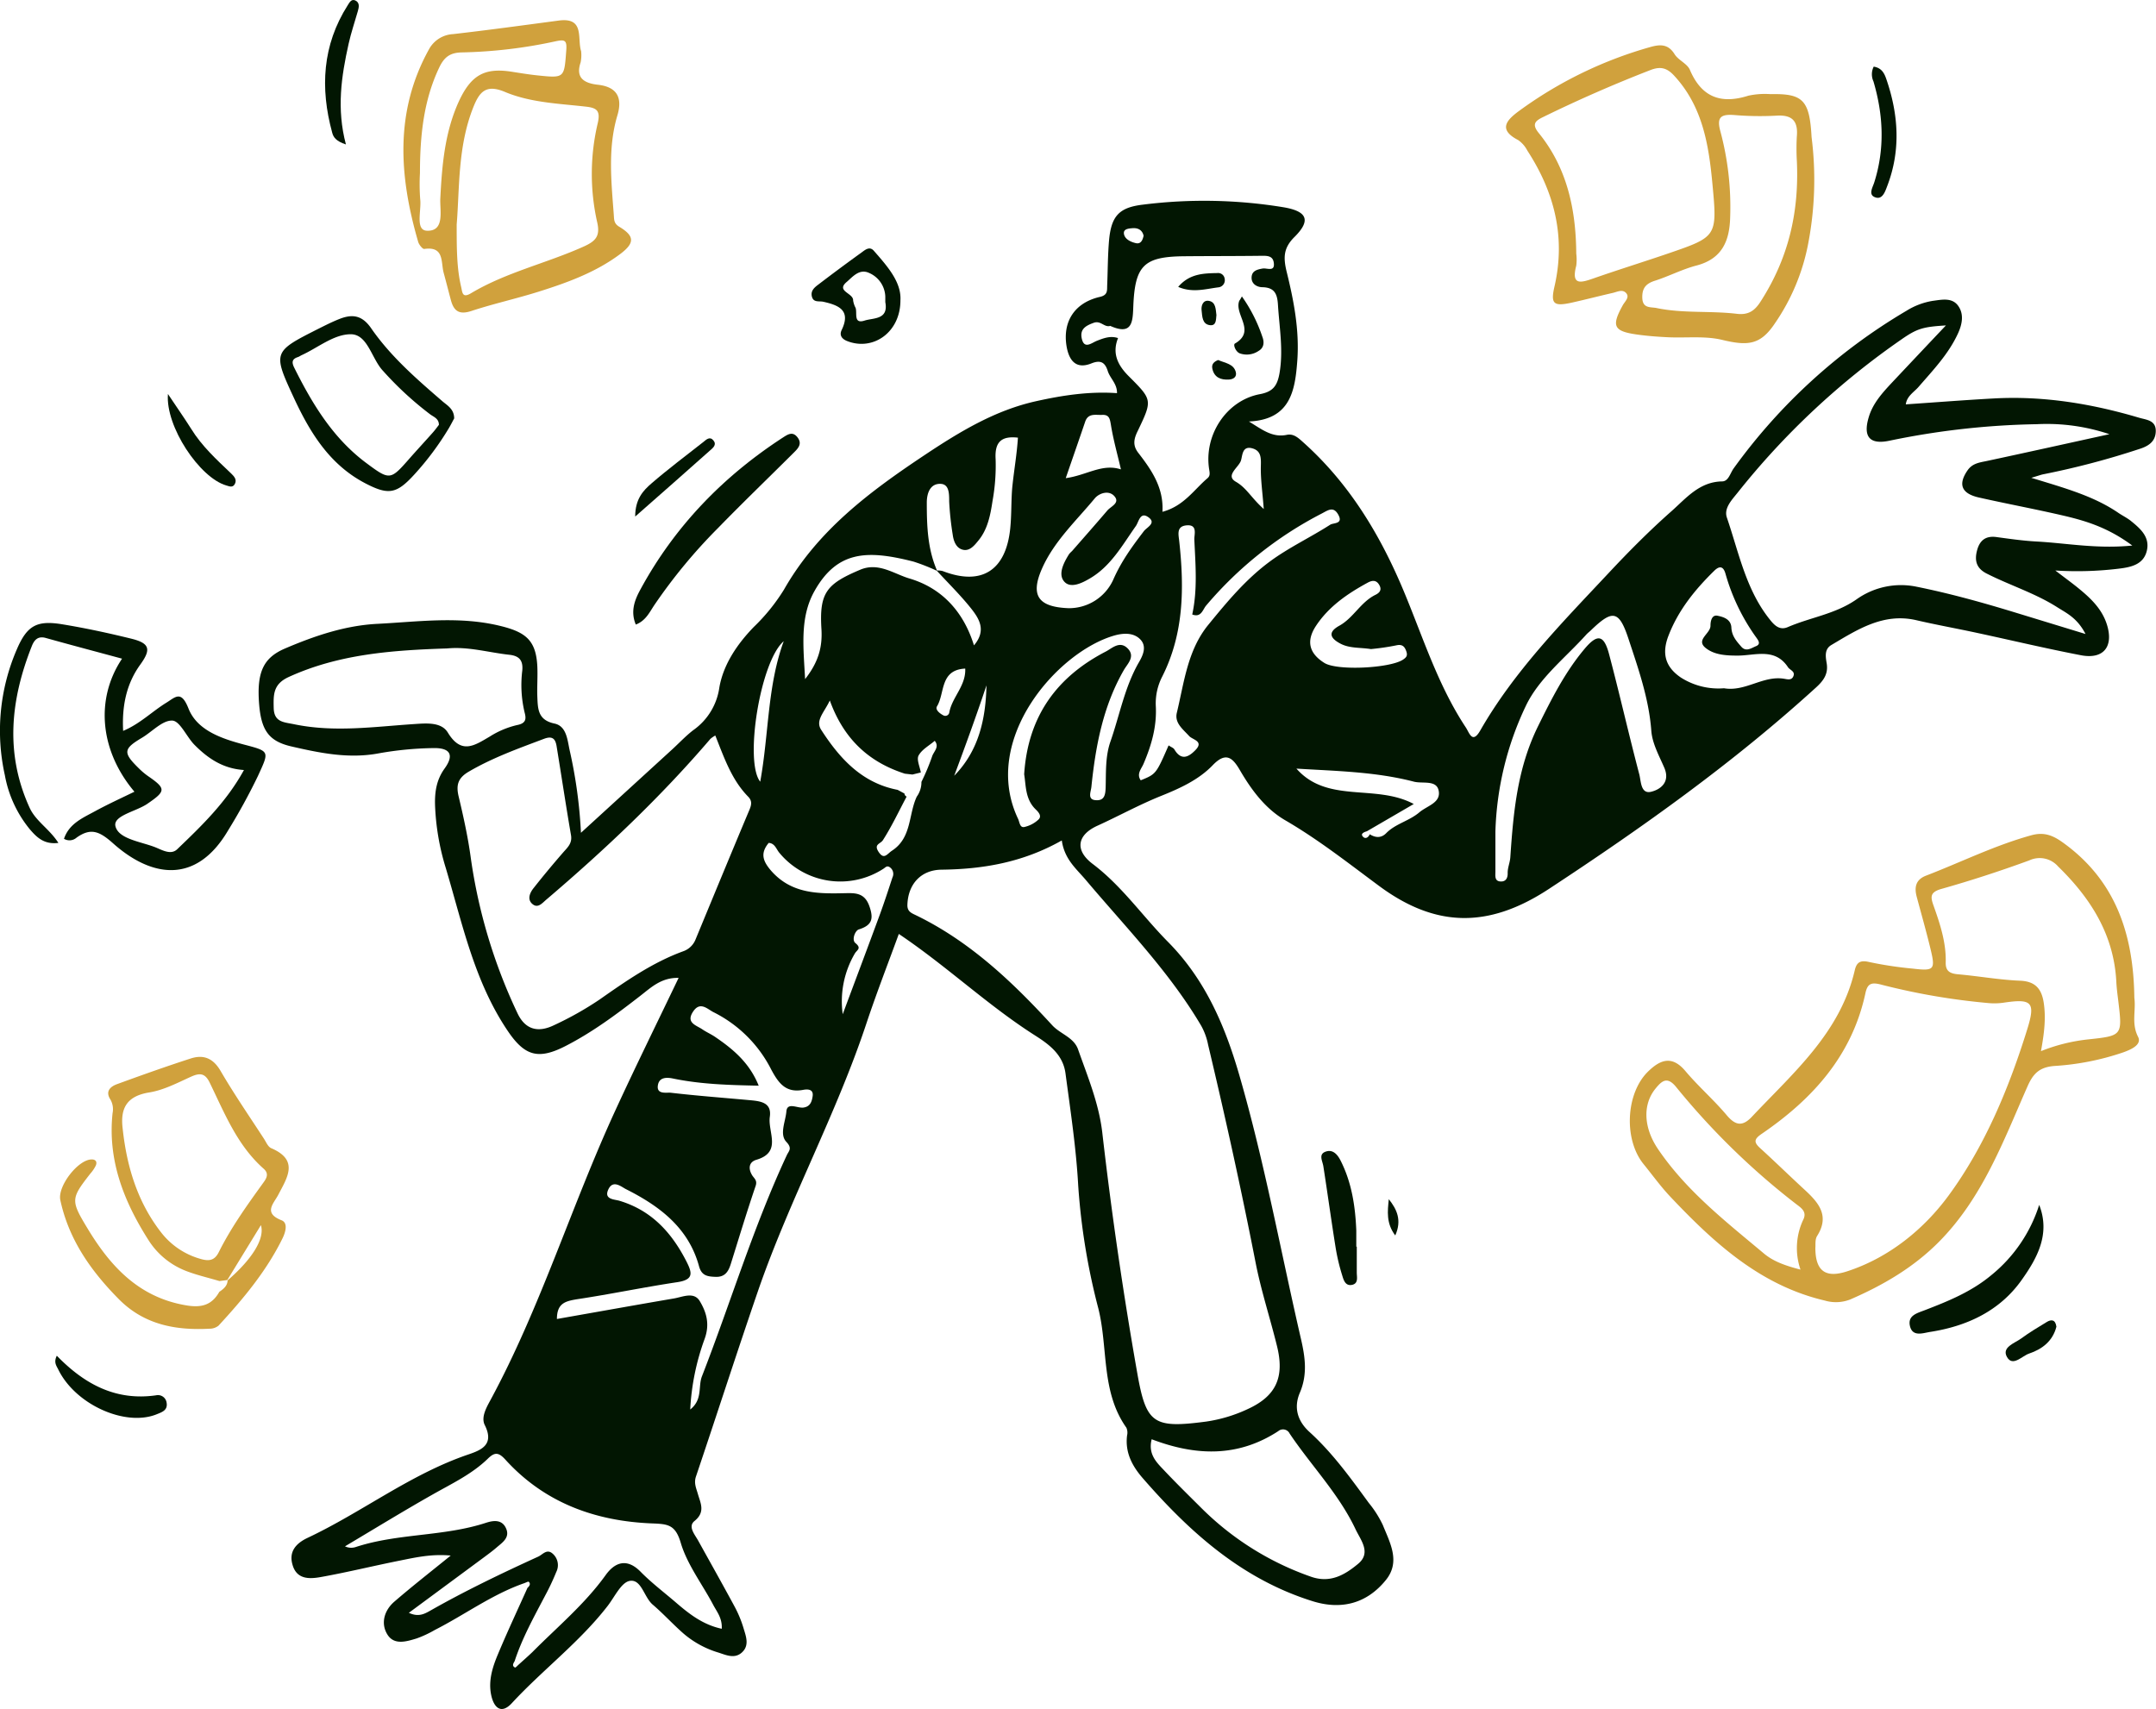 <svg id="Layer_1" data-name="Layer 1" xmlns="http://www.w3.org/2000/svg" viewBox="0 0 534.7 423.95"><defs><style>.cls-1{fill:#d0a13d;}.cls-2{fill:#021602;}</style></defs><path class="cls-1" d="M529.33,247.51c.43,3.21-.78,6.36.93,9.68,1,2-1.87,3.19-3.7,3.85a65,65,0,0,1-17.08,3.37c-3.82.31-5.32,2-6.74,5.27-5.95,13.52-11.13,27.5-21.85,38.33-6.31,6.38-13.87,10.78-22,14.31a9.74,9.74,0,0,1-6.32.28c-16-3.75-27.48-14.3-38.3-25.74-2.39-2.53-4.44-5.38-6.64-8.09-5-6.14-4.43-17.62,1.12-23,3-2.92,5.9-4.05,9.22-.12s7,7.1,10.23,10.93c2.25,2.69,4,2.88,6.35.35,10.23-10.86,21.83-20.75,25.44-36.25.45-1.94,1.33-2.59,3.55-2.06a93.53,93.53,0,0,0,10.84,1.64c5.3.63,5.64.27,4.42-4.8-1.05-4.36-2.28-8.68-3.44-13-.63-2.37-.28-4.26,2.31-5.26,8.68-3.34,17-7.49,26.06-10,2.94-.82,5.11-.19,7.74,1.69C524.86,218.42,529.13,232,529.33,247.51Zm-79.11,62c0,5.77,2.52,7.58,7.84,5.85,10.48-3.4,19.1-10.52,25.15-18.74,9-12.24,15-26.64,19.56-41.32,2.12-6.8,1.1-7.63-5.92-6.58a16.14,16.14,0,0,1-4,.06,165.29,165.29,0,0,1-26-4.47c-2.6-.71-3.67-.53-4.22,2.07-3.32,15.44-13.07,26.21-25.64,34.81-2,1.35-2.11,2.11-.42,3.64,3.69,3.36,7.26,6.85,10.93,10.23,3.48,3.2,6.37,6.46,3.14,11.54C450.09,307.5,450.3,308.88,450.22,309.52Zm55.95-48.78a44.2,44.2,0,0,1,11.5-2.89c8.7-.92,8.7-.94,7.7-9.37-.2-1.65-.43-3.3-.51-4.95-.6-11.68-6.36-20.72-14.45-28.61a6.06,6.06,0,0,0-7.14-1.49c-7.17,2.62-14.44,5-21.78,7.07-2.89.82-2.73,2-1.94,4.2,1.61,4.54,3.13,9.13,3,14.05-.06,2.17,1.09,2.76,3.07,2.93,5.12.45,10.22,1.38,15.35,1.59,3.79.15,5.33,2,5.87,5.37C507.44,252.43,507,256.19,506.17,260.74Zm-59.64,54.18a16.45,16.45,0,0,1,.75-12.5c.83-1.84-.52-2.76-1.71-3.66a180.2,180.2,0,0,1-29.91-29.16c-2.13-2.59-3.44-1.58-5,.33-3.31,3.95-3.11,9.77.59,15.18,7,10.3,16.75,17.9,26.16,25.78C439.76,312.88,442.74,313.94,446.53,314.92Z"/><path class="cls-1" d="M449.28,34a84.09,84.09,0,0,1-.95,27,52,52,0,0,1-8.12,19.17c-3.59,5.39-6.66,5.7-13.21,4.11-4.27-1-8.93-.41-13.41-.63-2.65-.13-5.31-.33-7.94-.72-5.47-.82-6-2.12-3.23-7.15.54-1,1.8-2,.89-3.06s-2.21-.32-3.31-.07c-3.41.78-6.79,1.66-10.2,2.42-4.53,1-5.27.3-4.28-4,2.82-12.26,0-23.38-6.74-33.73a7.13,7.13,0,0,0-2.27-2.6c-5.1-2.64-2.79-5,.22-7.22a101.81,101.81,0,0,1,32.58-15.86c2.45-.69,4.43-.75,6,1.79.94,1.5,3.13,2.33,3.79,3.87,2.9,6.82,7.7,8.57,14.52,6.41a19.45,19.45,0,0,1,5.47-.38C447.11,23.19,448.78,24.75,449.28,34Zm-58.36,28.9a11.84,11.84,0,0,1,0,3c-1.32,5,1.17,4.24,4.32,3.14,6.12-2.14,12.32-4.06,18.46-6.16,12.12-4.16,12.22-4.2,11-17.17-.9-9.66-2.4-19.18-9.37-26.8-1.8-2-3.39-2.57-6.07-1.51Q395.76,22.64,382.77,29c-1.94.94-3,1.72-1.15,4C388.67,41.66,390.84,52,390.92,62.85Zm54.7-23.14a54.55,54.55,0,0,1,0-5.84c.36-3.86-1.09-5.49-5.07-5.23a76.56,76.56,0,0,1-10.49-.16c-3.35-.24-4.36.58-3.37,4.14a72.37,72.37,0,0,1,2.4,21.25c-.15,5.85-2,10.29-8.38,11.95-3.52.92-6.82,2.66-10.3,3.77-2.26.72-3.2,1.89-3.11,4.3.11,2.64,2.08,2.16,3.55,2.47,6.57,1.37,13.3.64,19.9,1.43,3,.36,4.54-.88,6-3.22C443.36,64.26,446.27,53,445.62,39.71Z"/><path class="cls-1" d="M144,15.47c-1.21,3.57.47,5.13,4.27,5.55,4.5.5,6.24,2.94,4.85,7.59-2.43,8.14-1.5,16.47-.89,24.76.08,1.1,0,2.08,1.36,2.88,3.8,2.29,3.85,4,.33,6.68-6.06,4.57-13.11,7.14-20.25,9.39-5.54,1.75-11.25,3-16.77,4.82-3.05,1-4.36,0-5.09-2.74-.6-2.25-1.17-4.5-1.78-6.74-.72-2.66.2-6.62-4.8-5.91-.43.06-1.32-1.06-1.52-1.76C99,43.77,97.81,27.73,106.38,12.25a7.22,7.22,0,0,1,6-3.79c8.75-1,17.47-2.2,26.2-3.36,6.5-.86,4.53,4.48,5.54,7.59A9,9,0,0,1,144,15.47ZM113.26,55.68c0,6,0,10.8,1.12,15.55.3,1.33.28,2.79,2.41,1.52,8.77-5.24,18.83-7.46,28.07-11.64,2.95-1.34,4-2.62,3.26-5.92a54.59,54.59,0,0,1,.15-24.75c.69-3.12-.41-3.71-3.07-4-6.77-.76-13.71-1-20-3.65-4.76-2-6.36.08-7.89,4C113.49,36.52,114,46.75,113.26,55.68Zm-9.11-12.76a49.83,49.83,0,0,0,.06,6.47c.36,2.77-1.3,7.73,1.67,7.84,4.51.16,3.17-5,3.32-8,.42-8.34,1.12-16.58,4.69-24.28,3-6.37,6.35-8.2,13-7.16,2.13.33,4.27.69,6.41.91,6.74.7,6.62.67,7.14-6.23.18-2.46-.31-2.73-2.64-2.23A120.07,120.07,0,0,1,114.58,13c-2.87.05-4.37,1.06-5.64,3.73C105,25,104.16,33.88,104.15,42.92Z"/><path class="cls-1" d="M54.42,317.76c-2.86-.86-5.79-1.51-8.54-2.61a19.19,19.19,0,0,1-9.07-7.57c-6.1-9.58-10.14-19.8-8.89-31.48a4.86,4.86,0,0,0-.53-3.36c-1.32-2-.07-3.2,1.63-3.82,6.08-2.22,12.19-4.4,18.35-6.39,3.19-1,5.53,0,7.36,3.15,3.34,5.73,7.12,11.22,10.74,16.79.54.84,1,2,1.81,2.34,6.89,2.95,4,7.21,1.75,11.52-1.11,2.17-3.86,4.54.81,6.36,1.67.66.94,3.05.2,4.53-4,8.13-9.75,15-15.86,21.62a3.56,3.56,0,0,1-2.23.74c-8.43.45-16.22-1-22.49-7.34-6.92-7-12.4-14.77-14.5-24.56-.72-3.37,4.23-9.85,7.6-10.08,1.08-.08,1.61.48,1.21,1.49a9.16,9.16,0,0,1-1.39,2.05c-4.83,6.2-4.88,6.61-.64,13.62,5.68,9.4,12.7,17,24.28,19,3.82.68,6.47.05,8.37-3.32,1-.69,2-1.45,2.06-2.85,6.07-5.26,9.27-10.32,8.26-13.7l-8.34,13.62ZM30.43,280c1,9.31,3.65,18.16,9.54,25.71a18.75,18.75,0,0,0,9.78,6.56c2,.58,3.45.47,4.51-1.68,3-6,6.83-11.38,10.72-16.77.88-1.23,2-2.5.42-3.91-6.58-5.81-9.7-13.79-13.4-21.38-1.19-2.45-2.54-2.41-4.73-1.41-3.32,1.51-6.7,3.28-10.22,3.85C31.51,271.86,29.77,274.81,30.43,280Z"/><path class="cls-2" d="M33.34,196.38c-8.59-10.16-9.76-23-3.07-33-6.35-1.72-12.65-3.38-18.93-5.14-2-.56-2.88.6-3.44,2-5.28,13.3-6.71,26.68-.54,40.15,1.53,3.32,4.9,5.21,7.12,8.69-3.56.45-5.39-1.42-7.06-3.35A29.45,29.45,0,0,1,1.2,192.26a50.76,50.76,0,0,1,3-31.25c2.54-5.91,5-7.19,11.28-6.15,5.73.94,11.43,2.17,17.08,3.56,4.64,1.14,4.94,2.68,2.23,6.43-3.44,4.76-4.57,10.24-4.25,16.44,4.15-1.72,7.17-4.81,10.74-7,2.27-1.41,3.66-3.13,5.47,1.46,2.13,5.39,8.15,7.45,13.74,8.93,6.5,1.71,6.31,1.61,3.47,7.82A149.05,149.05,0,0,1,56.56,206c-8.08,13.71-19.31,11.44-28.57,3.14-3.38-3-5.51-3.84-9-1.37a2.65,2.65,0,0,1-3.12.29c1.27-3.78,4.66-5.18,7.7-6.84S30,198,33.34,196.38ZM60.5,191c-5.28-.35-9-2.94-12.33-6.31-1.93-2-3.56-5.88-5.44-5.95-2.46-.1-5,2.77-7.57,4.29-4.57,2.72-4.69,3.67-.78,7.5a17.57,17.57,0,0,0,2.28,1.94c4.59,3.16,4.5,3.75-.13,6.92-2.79,1.91-8.52,2.91-7.9,5.54.75,3.15,6.15,3.81,9.7,5.16,1.77.67,4,2.12,5.63.55C50,204.84,56.11,199,60.5,191Z"/><path class="cls-2" d="M129.91,392.74c-7.92,2.78-14.66,7.8-22.06,11.56a27.24,27.24,0,0,1-4.52,2.11c-2.54.77-5.59,1.74-7.27-1s-.77-5.95,1.72-8.11c4.37-3.78,8.92-7.33,14-11.45-4.79-.44-8.74.47-12.67,1.26-6.53,1.3-13,2.9-19.55,4.07-2.75.49-5.94.66-7-3-1-3.33.87-5.37,3.72-6.72,13.54-6.38,25.5-15.79,39.83-20.67,3.24-1.1,6.53-2.43,4.14-7.26-1-1.92.33-4.3,1.35-6.18,12.47-23.05,20.09-48.19,31-71.89,5-10.88,10.3-21.62,15.7-32.9-4.29-.1-6.82,2.37-9.41,4.38C153,251.52,147,256,140.28,259.45s-10.11,2.55-14.34-3.71c-8.3-12.26-11.24-26.55-15.37-40.39a60.22,60.22,0,0,1-2.68-15.72c-.08-3.22.35-6.19,2.37-9,2.43-3.35,1.43-5.18-2.85-5.07A83.51,83.51,0,0,0,94,186.85c-7.46,1.42-14.62-.06-21.74-1.7-5.64-1.3-7.48-4.05-8-10.53-.61-7.8,1-11.42,6.35-13.73,7.37-3.16,15-5.75,23-6.15,10.23-.52,20.46-2,30.71.58,6.19,1.54,8.63,3.64,8.94,10,.11,2.49-.09,5,0,7.49.13,3,.1,5.78,4.23,6.66,3,.62,3.22,4,3.77,6.55a119.08,119.08,0,0,1,2.82,20.55l22.71-20.76c1.72-1.58,3.32-3.3,5.16-4.71a15.57,15.57,0,0,0,6.45-10.56c1-5.75,4.45-10.79,8.52-15a47.49,47.49,0,0,0,7.5-9.27c8.34-14.66,21.17-24.26,34.93-33.42,8.73-5.81,17.43-11.07,27.58-13.33,6.51-1.45,13.21-2.49,20.09-2,.07-2.34-1.72-3.66-2.29-5.49-.67-2.11-1.73-2.83-4.08-1.88-3.91,1.56-5.56-.88-6.14-4.28-1-6.11,2-10.79,8.28-12.23,2-.46,1.75-1.61,1.8-2.9.15-3.65.14-7.33.45-11,.54-6.22,2.53-8.32,8.58-9a121.3,121.3,0,0,1,34.82.69c5.76,1,6.73,3.24,2.61,7.34-2.71,2.68-2.8,5-2,8.44,1.8,7.26,3.24,14.63,2.69,22.21s-1.75,14.66-12,15.13c3.28,2,5.8,4.06,9.4,3.31,1.8-.37,3,.91,4.3,2.06,11.39,10.27,19,23,24.82,37,4.72,11.36,8.42,23.18,15.29,33.55.86,1.3,1.59,4.17,3.57.71,8.45-14.74,20.31-26.74,31.79-39,5-5.35,10.18-10.57,15.66-15.41,3.6-3.19,6.88-7.26,12.5-7.36,1.61,0,2-2,2.88-3.22a141.15,141.15,0,0,1,42.86-39.1,17.61,17.61,0,0,1,6.5-2.46c2.3-.3,4.92-.93,6.44,1.39,1.36,2.07.85,4.49-.17,6.71-2.33,5.08-6.15,9.06-9.75,13.22-1.15,1.33-2.9,2.26-3.18,4.35,7.35-.5,14.61-1.07,21.87-1.47,12.28-.67,24.24,1.3,36,4.79,1.79.53,4.23.59,4.12,3.44-.1,2.65-2.06,3.69-4.19,4.35a200.81,200.81,0,0,1-23.63,6.22c-.57.1-1.12.32-3.05.89,8.39,2.57,15.55,4.53,21.71,8.77,1,.66,2,1.15,2.94,1.88,2.36,1.92,4.83,4,4,7.46s-4,4.08-7.06,4.44a85.83,85.83,0,0,1-15.63.44c2.5,1.91,4,3,5.49,4.2,3.13,2.54,6.07,5.23,7.32,9.26,1.68,5.43-.86,8.63-6.45,7.56-8.65-1.66-17.23-3.71-25.84-5.56-5-1.08-10.13-2-15.15-3.17C467,152,460.61,156.19,454.17,160c-1.75,1.05-1.41,2.91-1.14,4.54.43,2.63-.78,4.29-2.66,6-20.55,18.72-43.05,34.72-66.3,50-15.1,9.89-28.19,9.5-42.13-.85-7.6-5.63-15-11.47-23.27-16.27-4.93-2.89-8.36-7.55-11.24-12.51-1.77-3-3.43-4.47-6.68-1.09-3.47,3.62-8.2,5.76-12.81,7.61-5.42,2.18-10.52,5-15.8,7.4-5,2.29-5.65,6.06-1.14,9.47,7.28,5.5,12.4,13,18.7,19.36,9.21,9.32,14.12,20.78,17.68,33.09,6.25,21.6,10.26,43.71,15.32,65.58,1,4.41,1.59,8.64-.33,13.13-1.48,3.47-.77,6.87,2.41,9.75,5.69,5.17,10.19,11.42,14.71,17.61a26.45,26.45,0,0,1,3.46,5.46c1.78,4.41,4.43,9.09.77,13.62-4.89,6.06-11.31,7.4-18.12,5.29C308,391.71,295,380,283.31,366.54c-2.58-3-4.31-6.33-3.79-10.48a3,3,0,0,0-.18-1.94c-6.31-8.9-4.49-19.73-6.94-29.54a163.68,163.68,0,0,1-5-30.52c-.51-9.33-1.92-18.55-3.15-27.8-.61-4.63-4-7.16-7.52-9.4-11.79-7.5-21.9-17.2-33.82-25.2-2.63,7.23-5.5,14.59-8,22.09-7.5,22.63-19,43.62-26.81,66.14-5.3,15.41-10.29,30.92-15.5,46.36-.55,1.63.06,2.87.47,4.3.65,2.28,1.93,4.5-.82,6.72-1.73,1.39.08,3.37.92,4.91,3,5.41,6,10.75,8.93,16.17a28.27,28.27,0,0,1,2.3,5.51c.6,2,1.55,4.32-.46,6.08-1.76,1.54-3.77.63-5.68,0a23.78,23.78,0,0,1-8.73-4.73c-2.63-2.3-5-4.92-7.64-7.18-2.19-1.86-2.79-6.36-5.68-5.9-2.1.33-3.75,3.92-5.46,6.15-6.94,9-16.12,15.87-23.81,24.18-2.62,2.84-4.46,1.15-5.12-2-.76-3.58.35-7,1.7-10.2,2.31-5.52,4.85-10.94,7.3-16.4.5-.44.86-1,.3-1.52C130.94,392.26,130.32,392.61,129.91,392.74Zm92.71-196.82,1.69.91a.86.86,0,0,0,.54.76c-1.92,3.61-3.66,7.33-5.85,10.76-.61,1-2.31,1-1.18,2.84,1.41,2.25,2.19.6,3.41-.19,4.91-3.2,4.05-8.95,6.13-13.39a6.13,6.13,0,0,0,1.16-3.66,55.1,55.1,0,0,0,2.63-6.27c.36-1.23,1.93-2.39.67-3.92-1.38,1.19-3.19,2.14-4,3.64-.55,1,.31,2.78.55,4.21l-2.08.51-1.87-.21c-8.84-2.83-15.12-8.49-18.62-18.16-1.4,3-3.65,4.94-2.14,7.28C208.24,188.13,213.75,194.22,222.62,195.92Zm117.06,11c1.43.91,2.87,1,4.1-.25,2.33-2.38,5.69-3,8.27-5.21,2-1.66,5.4-2.36,4.73-5.42-.58-2.63-4-1.6-6.12-2.15-9.51-2.48-19.32-2.63-29.14-3.24,7.72,8.76,19.63,3.71,29.1,8.78L339,206.19c-.62.18-1.52.55-1.13,1.15C338.44,208.2,339.25,207.9,339.68,207Zm-107.36-65.4a4.91,4.91,0,0,1,1.45.12c9.69,3.76,15.71-.15,16.77-10.54.37-3.61.2-7.34.55-10.64.41-3.88,1.11-7.89,1.36-11.9-4.14-.47-5.79,1.1-5.53,5.35a49.5,49.5,0,0,1-.78,10.43c-.52,3.45-1.21,7-3.51,9.76-1,1.23-2.26,2.83-4.1,2.18-1.46-.5-2.05-2.13-2.25-3.65a74.67,74.67,0,0,1-.88-8.26c0-1.94,0-4.26-2.11-4.35-2.52-.11-3.42,2.17-3.44,4.6,0,5.8.18,11.56,2.58,17a48.81,48.81,0,0,0-5.88-2.32c-11.24-2.86-18.85-2.87-24.57,7.34-3.65,6.52-2.73,13.81-2.31,21.81,3.36-4.29,4.32-8,4.05-12.43-.55-9,1.24-11.17,9.64-14.71,4.49-1.89,8.28,1,12.08,2.15,8.07,2.35,13.5,8.19,16.11,16.62,3.17-3.72,1.27-6.65-.75-9.2C238.2,147.62,235.17,144.65,232.32,141.55ZM128.71,412.83c1.1-1,2.24-2,3.29-3,6.19-6.25,13-11.89,18.2-19.13,2.25-3.14,5.23-4.34,8.67-.84,2.79,2.84,6,5.24,9,7.84,3.24,2.78,6.59,5.34,11.13,6.31.15-2.63-1.2-4.2-2.09-5.88-2.71-5.15-6.46-10-8.07-15.41-1.32-4.48-3.11-4.69-7-4.84-14.1-.53-26.72-5.07-36.46-15.78-1.65-1.82-2.61-2-4.33-.34-4,3.91-9,6.24-13.76,8.95-7.32,4.14-14.49,8.55-21.73,12.85a3.57,3.57,0,0,0,2.71.16c10.49-3.43,21.78-2.56,32.27-6,1.66-.54,3.82-.92,4.88,1.21,1.2,2.4-.76,3.63-2.25,4.91-1,.87-2.09,1.66-3.16,2.46L101.4,400.05c2.37,1.12,3.87.28,5.32-.54,8.69-4.94,17.69-9.25,26.77-13.4,1.11-.51,2.11-2,3.54-.76a3.77,3.77,0,0,1,.93,4.57,59,59,0,0,1-2.76,5.86c-2.78,5.3-5.7,10.54-7.57,16.27-.32.55-.73,1.17.09,1.57C127.88,413.7,128.37,413.11,128.71,412.83Zm146.67-332c-1.48.48-2.37-1.4-4.13-.76-2,.72-3.39,1.55-3,3.73.57,3,2.46,1.25,3.77.74,1.73-.68,3.39-1.31,5.26-.68-1.55,3.87,0,6.82,2.71,9.51,5.79,5.8,5.85,5.85,2.22,13.43-1,2-1.37,3.63.08,5.51,3.32,4.28,6.36,8.71,6,14.64,5.31-1.43,7.79-5.45,11.16-8.32.64-.55.61-1.11.45-2.07-1.43-8.57,4.24-17.24,12.56-18.79,3.27-.61,4.3-2.1,4.85-5.11,1-5.7,0-11.27-.36-16.9-.15-2.66-.7-4.44-3.84-4.52-1.28,0-2.75-.74-2.71-2.4s1.37-2,2.79-2.24c1.07-.16,3.1.94,2.7-1.53-.27-1.68-1.73-1.64-3.15-1.62-6.32.08-12.64.05-19,.11-10,.09-12.24,2.22-12.67,12.29C280.93,79.7,280.9,83.31,275.38,80.85ZM263.33,208.47c-9.63,5.45-19.54,7.13-29.84,7.25-5.07.06-8.27,3.55-8.45,8.69-.06,1.55.82,2,1.89,2.5,13.47,6.48,24.07,16.54,34,27.37,2,2.2,5.36,3,6.43,6,2.37,6.73,5.14,13.33,6,20.54q3.44,30,8.68,59.72c2.22,12.68,4,13.8,17.14,12.07a36.69,36.69,0,0,0,10.4-3.16c6.95-3.22,9-7.9,7.14-15.49-1.7-6.94-3.95-13.76-5.32-20.76-3.54-18.11-7.52-36.13-11.79-54.08a16.06,16.06,0,0,0-1.68-4.64c-7.9-13.43-18.79-24.51-28.73-36.31C266.82,215.38,264,213.11,263.33,208.47ZM482.6,80.72c-5.65.35-7.14.76-11,3.45a189.68,189.68,0,0,0-40.68,38.06c-1.41,1.77-3.45,3.84-2.64,6.17,3,8.75,4.75,18.09,10.87,25.55,1.17,1.43,2.41,2.39,4.26,1.59,5.61-2.42,11.76-3.21,17-6.86a19,19,0,0,1,14.75-3.18c8.17,1.64,16.18,3.86,24.13,6.28l17.93,5.48c-2.07-4-4.67-5.15-7-6.63-5.51-3.51-11.77-5.44-17.55-8.38-2.64-1.35-3-3.36-2.32-5.83s2.2-3.57,4.83-3.2c3.29.45,6.6.92,9.91,1.1,7.45.4,14.9,1.88,23.73,1C523,131,517.65,129.3,512.17,128c-7.12-1.67-14.33-3-21.46-4.61-4.32-1-5.12-3.29-2.74-6.73,1.2-1.73,2.93-1.93,4.75-2.31,10.15-2.17,20.29-4.43,30.43-6.65a48.64,48.64,0,0,0-18-2.48,194.42,194.42,0,0,0-36.62,4.11c-4.84,1-6.51-1-5.09-5.79,1-3.46,3.38-6.07,5.77-8.63C473.4,90.46,477.6,86,482.6,80.72ZM177.4,182.44a7,7,0,0,0-1.22.84c-12.37,14.46-26.15,27.48-40.61,39.8-1,.82-2.07,2.27-3.41,1.25-1.49-1.12-.81-2.8.14-4,2.36-3,4.81-5.94,7.32-8.83,1.09-1.26,2.32-2.26,2-4.28-1.27-7.38-2.38-14.79-3.59-22.18-.29-1.73-1-2.57-3.08-1.79-6.38,2.41-12.78,4.69-18.72,8.17-2.69,1.58-3.15,3.35-2.48,6.16,1.19,5,2.31,10.07,3,15.17a133.13,133.13,0,0,0,11.57,38.54c2,4.28,5.29,4.85,9.09,3a81.16,81.16,0,0,0,11.29-6.36c6.56-4.6,13.1-9.17,20.68-11.95a5.1,5.1,0,0,0,3.14-3c4.45-10.76,8.89-21.52,13.4-32.25.51-1.24.58-2.16-.39-3.14C181.49,193.46,179.64,188.09,177.4,182.44Zm-66.47-21.6c-13.46.45-26.78,1.34-39.36,7.1-3.86,1.78-3.76,4.4-3.69,7.66.08,3.6,2.57,3.52,5.08,4.05,10,2.07,19.86.6,29.78-.05,3-.2,6.72-.55,8.33,2.12,3.35,5.5,6.59,3.21,10.36,1a22,22,0,0,1,6.84-2.88c2.3-.44,2.23-1.64,1.83-3.14a29.34,29.34,0,0,1-.57-10.39c.23-2.53-.78-3.64-3.25-3.9C121.17,161.85,116.16,160.34,110.93,160.84ZM285.62,357c-.88,3.54,1,5.53,2.81,7.42,3.18,3.39,6.51,6.64,9.8,9.92A72.1,72.1,0,0,0,325,391.05c4.87,1.77,8.52-.41,11.83-3.16s.63-5.87-.64-8.55c-4.14-8.79-11-15.78-16.35-23.75A1.83,1.83,0,0,0,317,355C307.06,361.47,296.65,361.2,285.62,357Zm-147.5-29.83c9.78-1.72,19.41-3.45,29.06-5.1,2.18-.38,4.93-1.73,6.37.67,1.66,2.77,2.55,5.73,1.18,9.43a59.65,59.65,0,0,0-3.55,17.45c3.14-2.48,1.91-5.69,2.91-8.24,7.11-18.27,12.76-37.1,21.08-54.92.49-1,1.36-1.62-.14-3.21-1.79-1.89-.2-5.07,0-7.6.21-2.32,2.73-.73,4.2-.92,1.76-.22,2.12-1.56,2.31-2.82.27-1.84-1.35-1.76-2.37-1.57-4.3.8-6.09-1.66-7.91-5.06A32.1,32.1,0,0,0,177,251.09c-1.54-.75-3.36-2.86-5.14-.12s.79,3.32,2.3,4.34c.95.65,2,1.12,3,1.76,4.54,3.07,8.7,6.48,11,12.23-7.49-.15-14.42-.36-21.27-1.78-1.59-.33-3.33-.3-3.7,1.52-.51,2.49,2,1.92,3.09,2,6.41.75,12.86,1.23,19.29,1.82,2.68.25,5.9.39,5.35,4.16s3.08,8.75-3.3,10.65c-1.93.57-2,2.17-1.23,3.59.49,1,1.54,1.39,1,2.94-2.18,6.4-4.13,12.87-6.15,19.32-.59,1.87-1.43,3.29-3.79,3.2-2-.08-3.45-.27-4.09-2.64-2.61-9.56-9.82-14.94-18.13-19.12-1.11-.56-3.13-2.36-4.3-.05-1.33,2.64,1.46,2.57,2.67,2.93,7.92,2.37,12.91,7.81,16.57,14.92,1.49,2.91,2,4.65-2.2,5.28-8.35,1.25-16.64,3-25,4.25C140.3,322.76,138.13,323.21,138.12,327.13ZM370.87,206.24c0,3.32,0,6.65,0,10,0,.91-.24,2.23,1.1,2.39s2-.65,1.94-2.15c0-1.29.58-2.57.66-3.87.76-11.14,1.72-22,6.87-32.47,3.35-6.79,6.68-13.4,11.53-19.18,3.2-3.82,4.81-3.52,6.09,1.3,2.62,9.91,4.89,19.92,7.5,29.84.43,1.67.34,4.9,2.9,4.3,2.33-.55,4.85-2.4,3.28-6-1.3-3-3-6.06-3.21-9.2-.61-8-3.27-15.5-5.72-22.93-2.33-7-4-7-9.26-1.92-.36.35-.76.65-1.09,1-5.21,5.81-11.77,10.84-15.07,17.8A77.54,77.54,0,0,0,370.87,206.24Zm-81.05-21.35c.64.44,1.21.62,1.43,1,1.65,2.78,3.43,2,5.18.21,2.24-2.26-.65-2.58-1.51-3.52-1.54-1.7-3.67-3.24-3.06-5.78,1.83-7.56,2.64-15.52,7.84-21.86,4.64-5.68,9.29-11.29,15.3-15.71,4.73-3.47,10-5.93,14.89-9.07.8-.52,3.27-.14,2.05-2.42s-2.6-1.16-4.16-.35a93.74,93.74,0,0,0-28.69,22.86c-.82,1-1.2,3-3.41,2.17,1.35-6.19.8-12.4.52-18.59-.06-1.22.93-3.82-2-3.51-2.43.26-1.94,2.18-1.75,3.85,1.26,11.52,1.21,22.88-4.18,33.59a14.48,14.48,0,0,0-1.63,7.24c.3,5.15-1.06,9.84-3.05,14.49-.5,1.18-1.79,2.5-.68,4.06C286.71,192,286.71,192,289.82,184.89Zm137.74-14.17c5.33.92,9.74-3.26,15-2.34.78.13,1.74.39,2.18-.58.58-1.29-.82-1.56-1.31-2.3-3.25-4.95-8.27-2.85-12.56-2.88-2.89,0-5.72-.19-7.84-1.88-2.59-2.06,1.21-3.55,1.18-5.56,0-1.18.36-2.73,1.74-2.45s3.34.82,3.44,2.93,1.28,3.39,2.46,4.75,2.49.34,3.65-.13.68-1.29.17-2a50.48,50.48,0,0,1-7.73-15.94c-.38-1.37-1.13-2.39-2.78-.78-4.79,4.69-8.93,9.79-11.37,16.13-1.65,4.27-.91,7.66,3.06,10.36A17.31,17.31,0,0,0,427.56,170.72ZM254,192.06c.92-14.37,8.09-24.16,20.25-30.45,1.5-.77,3.44-2.77,5.41-.78s0,3.78-.89,5.29c-5.2,9-7.06,18.92-8.1,29.07-.13,1.29-1.16,3.34,1.42,3.3,1.87,0,2.07-1.51,2.12-3.23.1-3.78-.09-7.64,1.17-11.27,2.31-6.6,3.53-13.58,7.1-19.75.95-1.64,2-3.86.36-5.6s-4.17-1.66-6.48-1c-14.17,4.06-33.2,25.86-23.88,45.45.4.84.42,2.24,1.53,2.05a7.56,7.56,0,0,0,3.48-1.8c1-.87.07-1.89-.6-2.54C254.22,198.25,254.46,194.81,254,192.06Zm11.06-41.2a12.05,12.05,0,0,0,11-7c2-4.59,4.7-8.28,7.61-12.09.75-1,3.19-2,1.14-3.47s-2.38,1.13-3.1,2.16c-3.35,4.75-6.19,9.95-11.38,13-2,1.18-4.85,2.6-6.42.77s-.1-4.68,1.25-6.82a7.8,7.8,0,0,1,.7-.71c2.94-3.36,5.89-6.7,8.79-10.1.87-1,3.15-1.83,1.76-3.48s-3.85-.78-4.91.51c-4.63,5.59-10.1,10.65-13.08,17.41S257.57,150.58,265.05,150.86ZM209,251.57c3.09-8.3,6.22-16.6,9.28-24.92,1.09-3,2.07-6,3.05-9a2,2,0,0,0-.76-2.6c-.66-.37-.94.1-1.51.46a19.63,19.63,0,0,1-25.73-3.92c-.8-.91-1.13-2.43-2.69-2.51-2.17,2.62-1.43,4.58.69,7,4.93,5.54,11.31,5.62,17.84,5.48,2.72-.05,5.18-.29,6.42,3.16,1.11,3.12.75,4.78-2.6,5.82-.91.28-1.83,2.59-.84,3.39,1.63,1.32.34,1.71-.16,2.61A23.39,23.39,0,0,0,209,251.57ZM340,161c-2.66-.42-5.25-.14-7.53-1.33s-3.49-2.71-.3-4.47c3.49-1.93,5.29-5.86,8.94-7.65.85-.42,1.69-1.09,1-2.37s-1.67-1.32-2.88-.67c-5,2.72-9.7,5.92-12.89,10.78-2.46,3.76-1.65,6.79,2.1,9.14,3.15,2,16.33,1.33,19.53-.82.86-.58,1.14-1,.82-2-.42-1.24-1-1.89-2.56-1.52A59.69,59.69,0,0,1,340,161ZM278,116.43c-.91-3.9-1.9-7.4-2.48-11-.26-1.53-.41-2.61-2.2-2.52-1.59.08-3.44-.51-4.19,1.69-1.52,4.48-3.08,8.94-4.82,14C269.49,117.91,273.32,114.9,278,116.43Zm-83.63,42.62c-5.84,5-9.8,29.9-5.83,34.85C190.7,182,190.3,170.11,194.37,159.05Zm119.05-32.79c-.33-4.35-.81-7.54-.72-10.72.05-2,.06-3.72-2.12-4.33-2.59-.72-2.42,1.92-2.84,3.09-.61,1.7-3.92,3.66-1.24,5.2S310.3,123.48,313.42,126.26ZM244.65,170c-2.5,7.51-5.23,15-8,22.42C242.71,186.23,244.47,178.42,244.65,170Zm-5.27-4.16c-6.34.32-5,6.09-7,9.36-.51.84.69,1.78,1.58,2.24a1,1,0,0,0,1.47-.71C236.11,172.92,239.6,170.11,239.38,165.82ZM283.62,58.47c-.34-1.47-1.45-2-2.86-1.86-.92.08-2.26.19-2,1.48s1.72,1.94,2.94,2.22S283.38,59.59,283.62,58.47Z"/><path class="cls-2" d="M112.64,103.78c-.36.66-.8,1.54-1.3,2.39a71.56,71.56,0,0,1-8.63,11.58c-4.38,4.79-6.39,5.13-12.21,2.08-8.76-4.61-13.58-12.49-17.55-21-5.35-11.54-5.31-11.56,6.16-17.35,1.64-.82,3.28-1.65,5-2.33,3.26-1.31,5.72-1,8,2.36,4.86,7,11.32,12.59,17.75,18.14C111.11,100.68,112.62,101.56,112.64,103.78Zm-3.79,1.6c0-1.53-1.24-1.94-2.12-2.57A82.33,82.33,0,0,1,95,92c-2.85-3-3.79-9.08-8-9.09S78.88,86.24,74.8,88.1c-.3.14-.58.35-.89.46-1.48.47-1.62,1.27-.94,2.64,4.48,9,9.63,17.51,17.86,23.64,5.89,4.39,6,4.29,10.85-1.25,1.87-2.12,3.79-4.19,5.67-6.31C107.9,106.66,108.38,106,108.85,105.38Z"/><path class="cls-2" d="M157.68,154.92c-1.37-3.3-.27-6.11,1.14-8.69,8.51-15.68,20.54-28.1,35.47-37.78,1.19-.77,2.33-1.45,3.47,0,1.3,1.65.14,2.8-.93,3.86-6.24,6.22-12.6,12.34-18.75,18.66a133,133,0,0,0-15.87,19.22C161.07,151.91,160.1,154,157.68,154.92Z"/><path class="cls-2" d="M505.73,298.87c2.84,7.21-.51,13.23-4.38,18.67-5.44,7.66-13.54,11.42-22.69,12.84-1.72.26-4.39,1.34-5-1.55-.53-2.54,1.77-3.1,3.69-3.84,5.84-2.25,11.57-4.57,16.54-8.72A36.64,36.64,0,0,0,505.73,298.87Z"/><path class="cls-2" d="M223.31,74.51c0,8-6.86,12.65-13.28,10.06-1.18-.48-1.94-1.37-1.29-2.72,2.37-4.9-.76-6.15-4.56-7-1.06-.23-2.47.27-2.84-1.34-.32-1.39.65-2.2,1.55-2.88q5.34-4.08,10.78-8c.89-.65,2-1.64,3.06-.41C220.14,66.11,223.58,70,223.31,74.51Zm-3.75.43c0-.38,0-.88,0-1.37a6.63,6.63,0,0,0-4-5.86c-2.45-1.16-4.13,1-5.6,2.25-2.69,2.29,1.7,2.73,1.62,4.55a5.66,5.66,0,0,0,.61,1.85c.46,1.31-.6,4.09,2.26,3.15C216.6,78.82,220.41,79.35,219.56,74.94Z"/><path class="cls-2" d="M336.49,309.2c0,2.16,0,4.32,0,6.48,0,1.08.44,2.6-1.07,3-1.8.44-2.21-1.24-2.57-2.41a49.18,49.18,0,0,1-1.6-6.76c-1.08-6.73-2-13.47-3.05-20.21-.21-1.39-1.38-3.13.83-3.72,1.66-.44,2.75.92,3.45,2.31,2.76,5.45,3.65,11.34,3.89,17.36,0,1.33,0,2.66,0,4Z"/><path class="cls-2" d="M85.79,35.83C83.28,35,82.67,34,82.38,32.88c-3-11-2.45-21.68,3.87-31.6.44-.69.9-1.6,1.86-1.17,1.12.52.94,1.61.65,2.61-.77,2.71-1.69,5.39-2.3,8.14C84.66,18.92,83.44,27,85.79,35.83Z"/><path class="cls-2" d="M14.09,336.28c6.92,7.14,14.71,11.24,24.62,9.82a2.16,2.16,0,0,1,2.6,1.78c.38,2-1.25,2.43-2.64,3-7.84,3-20.07-2.59-24.24-11.23C14,338.78,13.27,337.93,14.09,336.28Z"/><path class="cls-2" d="M464.69,16.53c2.11.33,2.71,1.87,3.16,3.18,3,8.75,3.57,17.58.22,26.37-.5,1.31-1.15,3.41-2.83,2.92-2.06-.59-.81-2.47-.4-3.8,2.64-8.37,2.24-16.7-.21-25A4.21,4.21,0,0,1,464.69,16.53Z"/><path class="cls-2" d="M41.65,97.73c2.17,3.25,4,5.86,5.73,8.59C50,110.6,53.7,114,57.28,117.4c.71.69,1.52,1.49,1,2.57s-1.35.68-2.17.44C49.49,118.49,41,105.78,41.65,97.73Z"/><path class="cls-2" d="M157.53,128.13c0-4.36,2-6.47,4.06-8.24,4.13-3.57,8.51-6.85,12.8-10.22.74-.59,1.62-1.53,2.53-.44s-.1,1.86-.8,2.48C170.21,117,164.27,122.18,157.53,128.13Z"/><path class="cls-2" d="M510,329.08c-.9,3.56-3.52,5.58-6.76,6.66-1.79.6-4.1,3.39-5.52.82-1.32-2.4,1.91-3.37,3.55-4.56,2-1.47,4.15-2.76,6.28-4.05C508.71,327.22,509.75,327.27,510,329.08Z"/><path class="cls-2" d="M344.43,297.45c2,2.52,3.29,5.22,1.6,9C343.74,303.4,344.13,300.43,344.43,297.45Z"/><path class="cls-2" d="M308,73.53a38.4,38.4,0,0,1,5.07,10c.49,1.28.47,2.71-.93,3.51a5.18,5.18,0,0,1-4.72.59c-1-.44-1.63-2.13-1.16-2.41,5.39-3.11-.28-7.24,1.1-10.64C307.45,74.47,307.55,74.34,308,73.53Z"/><path class="cls-2" d="M292.2,71.16c2.8-3.29,6.27-3.36,9.74-3.43a1.62,1.62,0,0,1,1.78,1.39,1.78,1.78,0,0,1-1.59,2.16C299,71.67,295.74,72.7,292.2,71.16Z"/><path class="cls-2" d="M302.11,89.3c1.76.78,3.85.93,4.38,3,.29,1.18-.58,1.8-1.75,1.85-2,.11-3.63-.53-4.08-2.74C300.42,90.28,301.15,89.68,302.11,89.3Z"/><path class="cls-2" d="M301.68,78.15c-.13,1.17,0,2.73-1.67,2.5-1.86-.27-1.84-2.17-2-3.58-.17-1.19.31-2.66,1.74-2.45C301.55,74.88,301.49,76.72,301.68,78.15Z"/></svg>